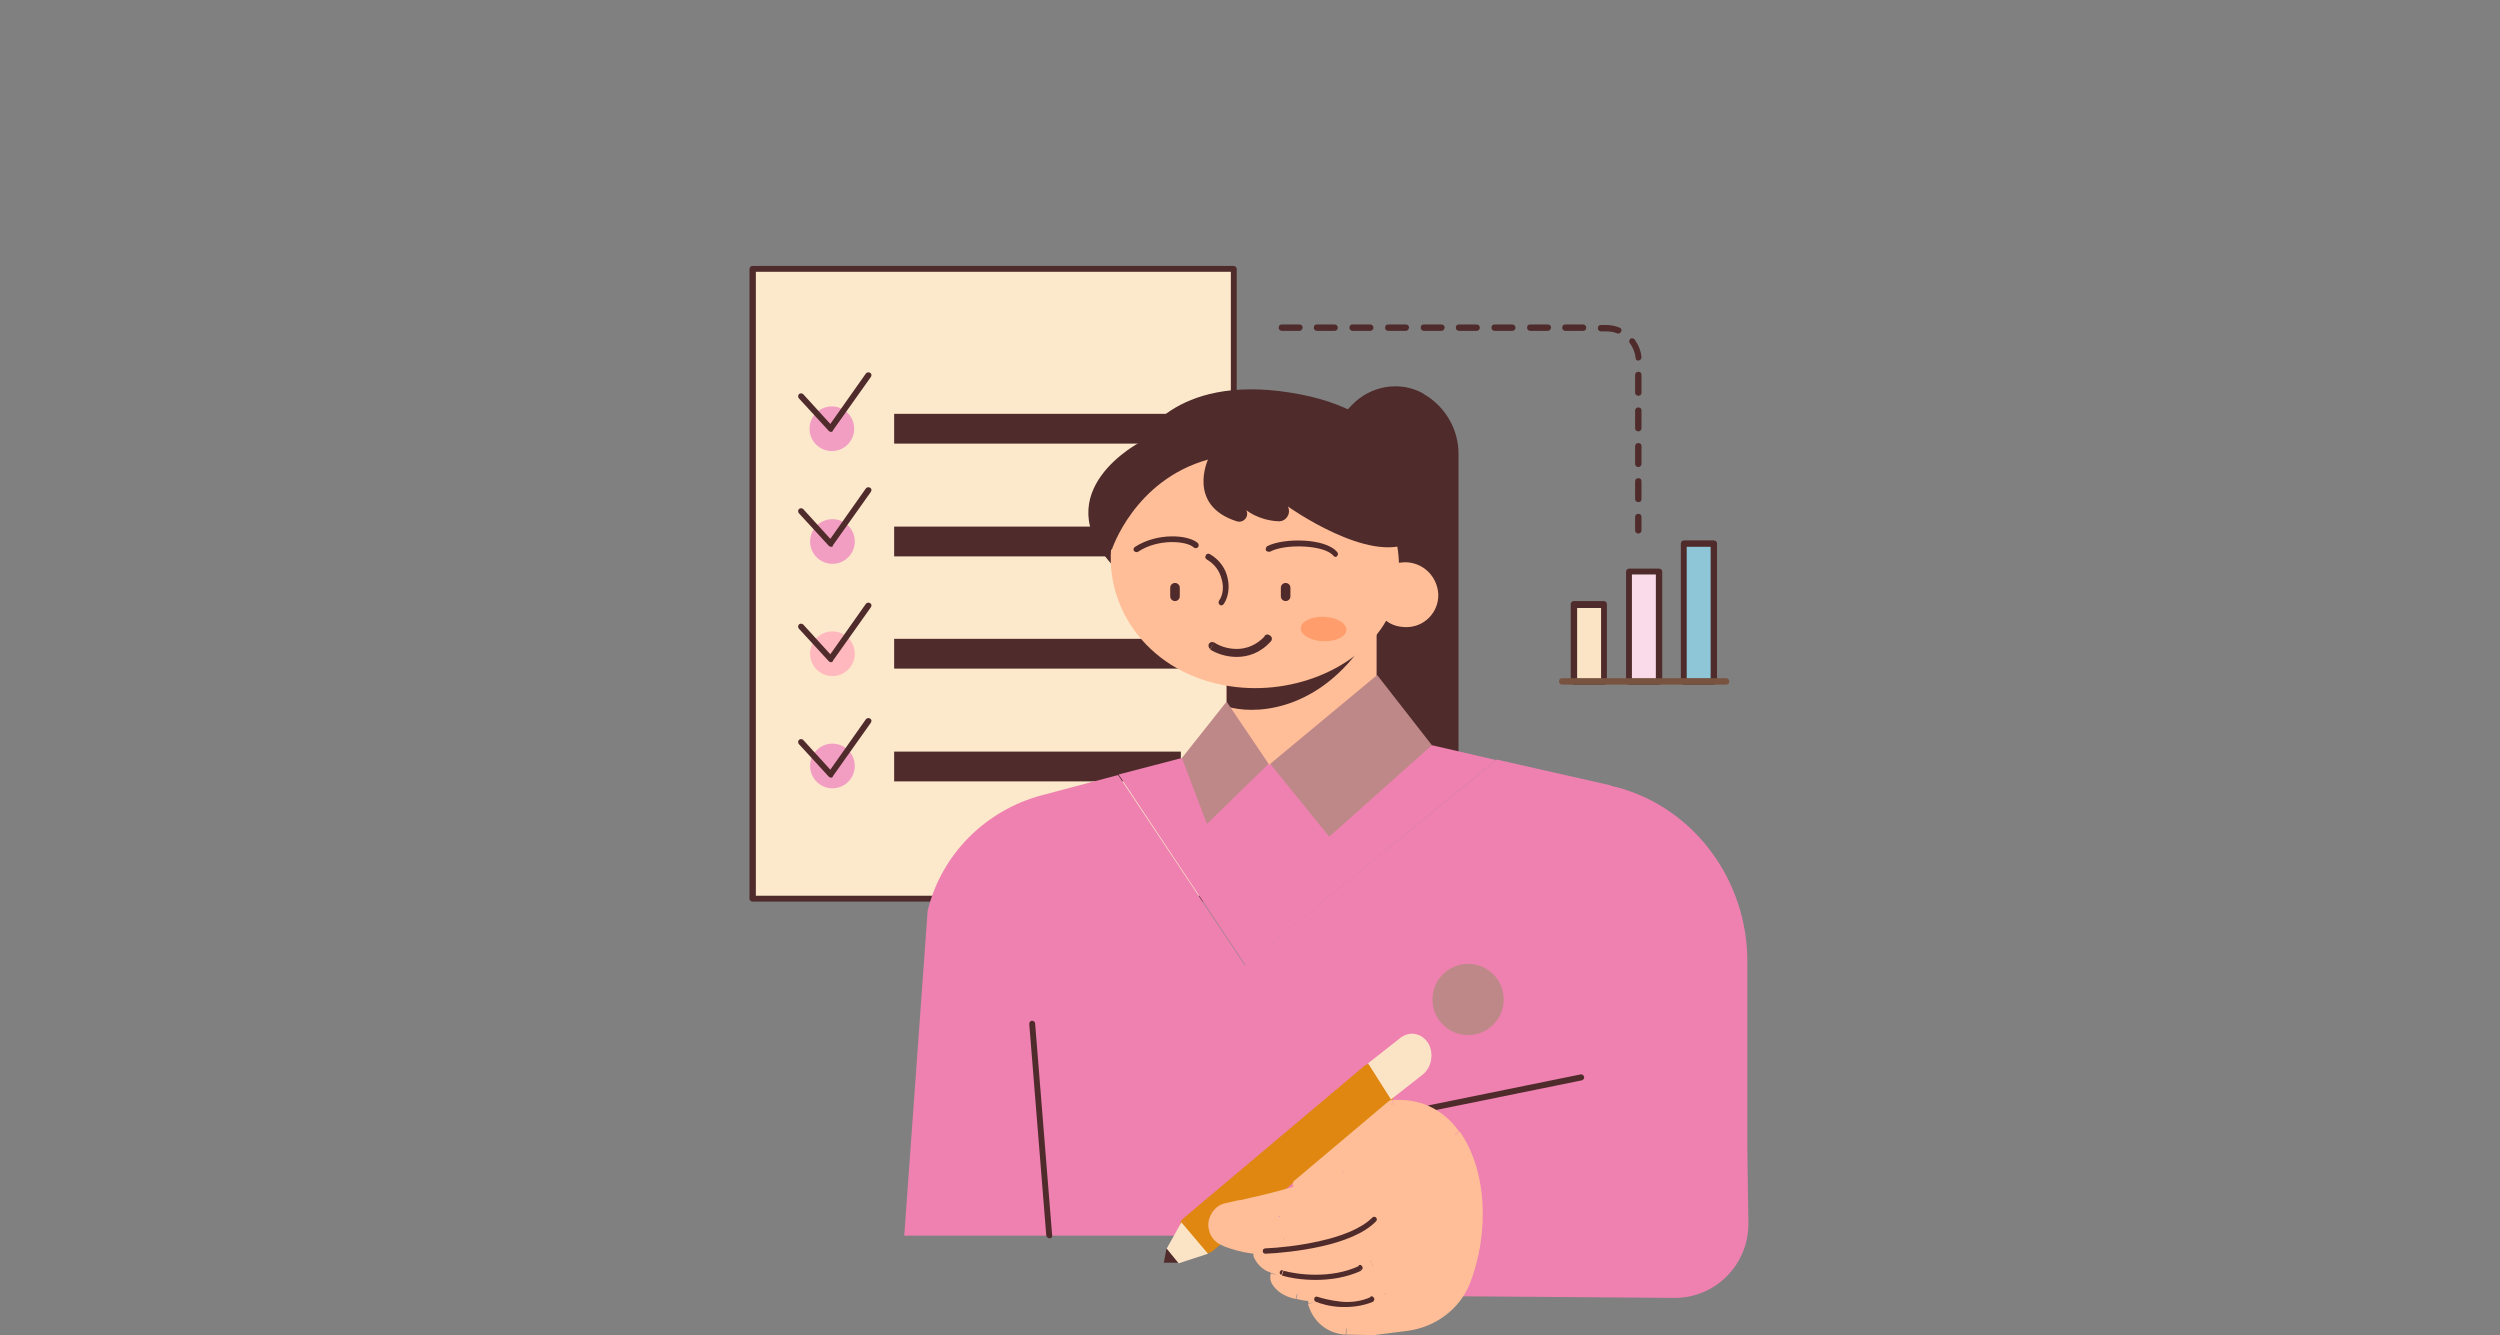 <?xml version="1.0" encoding="utf-8"?>
<!-- Generator: Adobe Illustrator 28.1.0, SVG Export Plug-In . SVG Version: 6.00 Build 0)  -->
<svg version="1.1" id="Layer_1" xmlns="http://www.w3.org/2000/svg" xmlns:xlink="http://www.w3.org/1999/xlink" x="0px" y="0px"
	 viewBox="0 0 470 251" style="enable-background:new 0 0 470 251;" xml:space="preserve">
<rect x="0" y="0" width="470" height="251" fill="#808080" stroke="none"/>
<style type="text/css">
	.st0{fill:#FCE9CC;}
	.st1{fill:#4F2B2B;}
	.st2{fill:#F29EC3;}
	.st3{fill:#FFB8BD;}
	.st4{fill:#EE81B0;}
	.st5{fill:#FFBE97;}
	.st6{fill:#FF9D6C;}
	.st7{fill:#BF8888;}
	.st8{fill:#FBE4C6;}
	.st9{fill:#FADBE9;}
	.st10{fill:#8FC6D7;}
	.st11{fill:#775340;}
	.st12{fill:#DF8711;}
</style>
<rect x="141.6" y="50.6" class="st0" width="90.4" height="118.4"/>
<path class="st1" d="M142.1,168.4h89.3V51.1h-89.3L142.1,168.4L142.1,168.4z M231.9,169.5h-90.4c-0.3,0-0.6-0.2-0.6-0.6V50.6
	c0-0.3,0.2-0.6,0.6-0.6h90.4c0.3,0,0.6,0.2,0.6,0.6v118.4C232.5,169.3,232.2,169.5,231.9,169.5z"/>
<ellipse transform="matrix(0.374 -0.927 0.927 0.374 23.144 195.532)" class="st2" cx="156.5" cy="80.6" rx="4.2" ry="4.2"/>
<circle class="st2" cx="156.5" cy="101.8" r="4.2"/>
<circle class="st3" cx="156.5" cy="122.9" r="4.2"/>
<circle class="st2" cx="156.5" cy="144" r="4.2"/>
<rect x="168.1" y="77.8" class="st1" width="53.9" height="5.6"/>
<rect x="168.1" y="99" class="st1" width="53.9" height="5.6"/>
<rect x="168.1" y="120.1" class="st1" width="53.9" height="5.6"/>
<rect x="168.1" y="141.3" class="st1" width="53.9" height="5.6"/>
<path class="st1" d="M156.2,81.2c-0.1,0-0.3-0.1-0.4-0.2l-5.6-6.1c-0.2-0.2-0.2-0.6,0-0.8c0.2-0.2,0.6-0.2,0.8,0l5.1,5.6l6.7-9.5
	c0.2-0.2,0.5-0.3,0.8-0.1s0.3,0.5,0.1,0.8l-7.1,10C156.6,81.1,156.4,81.2,156.2,81.2C156.2,81.2,156.2,81.2,156.2,81.2L156.2,81.2z"
	/>
<path class="st1" d="M156.2,102.8c-0.1,0-0.3-0.1-0.4-0.2l-5.6-6.1c-0.2-0.2-0.2-0.6,0-0.8c0.2-0.2,0.6-0.2,0.8,0l5.1,5.6l6.7-9.5
	c0.2-0.2,0.5-0.3,0.8-0.1s0.3,0.5,0.1,0.8l-7.1,10C156.6,102.8,156.4,102.8,156.2,102.8C156.2,102.8,156.2,102.8,156.2,102.8
	L156.2,102.8z"/>
<path class="st1" d="M156.2,124.5c-0.1,0-0.3-0.1-0.4-0.2l-5.6-6.1c-0.2-0.2-0.2-0.6,0-0.8c0.2-0.2,0.6-0.2,0.8,0l5.1,5.6l6.7-9.5
	c0.2-0.2,0.5-0.3,0.8-0.1s0.3,0.5,0.1,0.8l-7.1,10C156.6,124.4,156.4,124.5,156.2,124.5C156.2,124.5,156.2,124.5,156.2,124.5
	L156.2,124.5z"/>
<path class="st1" d="M156.2,146.2c-0.1,0-0.3-0.1-0.4-0.2l-5.6-6.1c-0.2-0.2-0.2-0.6,0-0.8s0.6-0.2,0.8,0l5.1,5.6l6.7-9.5
	c0.2-0.2,0.5-0.3,0.8-0.1s0.3,0.5,0.1,0.8l-7.1,10C156.6,146.1,156.4,146.2,156.2,146.2C156.2,146.2,156.2,146.2,156.2,146.2
	L156.2,146.2z"/>
<path class="st1" d="M274.2,146.5V85.3c0-4.6-2.5-8.9-6.5-11.2c0,0-0.1,0-0.1-0.1c-4.4-2.5-10-1.5-13.5,2.2l-2.3,2.4v67.9
	C251.8,146.5,274.6,146.9,274.2,146.5L274.2,146.5z"/>
<polygon class="st4" points="281.3,142.9 269.2,140.1 222.2,142.5 210.3,145.6 234.1,181.4 "/>
<rect x="230.6" y="114" class="st5" width="28.2" height="29.7"/>
<path class="st1" d="M230.6,132.8v-8.2l25.5-3.2C247,134.2,235.3,134.3,230.6,132.8z"/>
<path class="st1" d="M209.1,106.2c-12.6-13.9,5.3-23.1,5.3-23.1s6-12.8,28.1-9.3C263.9,77.1,268.9,91,268,106L209.1,106.2
	L209.1,106.2z"/>
<path class="st5" d="M264.1,105.7c-0.4,0-0.8,0.1-1.1,0.1c-0.4-10.9-8-22.2-22.8-24.5c-14.8-2.3-28.7,7.3-31,19.6s6,25.1,20.8,27.9
	c12.4,2.4,25.4-3,30.6-12.1c1,0.8,2.3,1.2,3.8,1.2c3.4,0,6.1-2.8,6-6.2C270.2,108.3,267.5,105.7,264.1,105.7z"/>
<path class="st1" d="M220.9,113c-0.5,0-0.9-0.4-0.9-0.9l0-1.6c0-0.5,0.4-0.9,0.9-0.9c0.5,0,0.9,0.4,0.9,0.9l0,1.6
	C221.8,112.6,221.4,113,220.9,113z"/>
<path class="st1" d="M241.7,113c-0.5,0-0.9-0.4-0.9-0.9l0-1.6c0-0.5,0.4-0.9,0.9-0.9c0.5,0,0.9,0.4,0.9,0.9l0,1.6
	C242.6,112.6,242.2,113,241.7,113z"/>
<path class="st1" d="M251.1,104.7c-0.2,0-0.3-0.1-0.4-0.2c-1.7-2.1-9.1-2.3-11.9-0.8c-0.3,0.1-0.6,0-0.8-0.2c-0.1-0.3,0-0.6,0.2-0.8
	c3-1.6,11-1.6,13.2,1.1c0.2,0.2,0.2,0.6-0.1,0.8C251.4,104.6,251.2,104.7,251.1,104.7L251.1,104.7z"/>
<path class="st1" d="M227.5,122.1c1.1,0.7,2.9,1.4,5,1.4c2.1,0,4.4-0.7,6.4-2.9l-1.1-1c-1.7,1.8-3.6,2.4-5.3,2.4
	c-1.8,0-3.3-0.6-4.2-1.2L227.5,122.1z M238.9,120.6c0.3-0.3,0.3-0.8-0.1-1.1s-0.8-0.3-1.1,0.1L238.9,120.6z M228.3,120.8
	c-0.4-0.2-0.8-0.1-1,0.2s-0.1,0.8,0.2,1L228.3,120.8z"/>
<path class="st1" d="M213.7,103.8c-0.2,0-0.4-0.1-0.5-0.2c-0.2-0.3-0.1-0.6,0.2-0.8c4.2-2.7,10-2.3,11.8-0.7c0.2,0.2,0.2,0.6,0,0.8
	s-0.6,0.2-0.8,0c-1.3-1.2-6.6-1.7-10.4,0.8C213.9,103.8,213.8,103.8,213.7,103.8L213.7,103.8z"/>
<ellipse transform="matrix(4.029950e-02 -0.999 0.999 4.029950e-02 120.723 362.043)" class="st6" cx="248.8" cy="118.2" rx="2.3" ry="4.3"/>
<path class="st1" d="M229.6,113.8c-0.1,0-0.2,0-0.3-0.1c-0.2-0.2-0.3-0.5-0.1-0.8c0.7-1,0.9-2.5,0.5-3.9c-0.4-1.7-1.4-3-2.8-3.8
	c-0.3-0.2-0.4-0.5-0.2-0.8c0.1-0.3,0.5-0.4,0.8-0.2c1.7,1,2.9,2.6,3.3,4.5c0.4,1.8,0.1,3.6-0.7,4.8
	C229.9,113.8,229.7,113.8,229.6,113.8z"/>
<path class="st1" d="M221.5,78.3c0,0-15.6,9.7-14.1,22.7l1.6,2.4c0,0,4.2-13.1,18.1-17c0,0-4,8.6,5.4,11.6c1.3,0.4,2.4-0.9,1.8-2.1
	c0,0,2.2,1.9,6,2.1c1.4,0.1,2.4-1.3,1.9-2.6l-0.1-0.2c0,0,15.4,11,23.2,6.7C265.4,102,261.7,63.8,221.5,78.3z"/>
<polygon class="st7" points="238.5,143.6 230.6,131.9 222.2,142.5 226.9,154.9 "/>
<polygon class="st7" points="238.8,143.6 258.9,126.9 269.2,140.1 249.9,157.3 "/>
<path class="st1" d="M244.3,62.2h-3.3c-0.3,0-0.6-0.2-0.6-0.6s0.2-0.6,0.6-0.6h3.3c0.3,0,0.6,0.2,0.6,0.6
	C244.8,62,244.6,62.2,244.3,62.2z M250.9,62.2h-3.3c-0.3,0-0.6-0.2-0.6-0.6s0.2-0.6,0.6-0.6h3.3c0.3,0,0.6,0.2,0.6,0.6
	C251.5,62,251.2,62.2,250.9,62.2z M257.6,62.2h-3.3c-0.3,0-0.6-0.2-0.6-0.6s0.2-0.6,0.6-0.6h3.3c0.3,0,0.6,0.2,0.6,0.6
	S257.9,62.2,257.6,62.2z M264.3,62.2h-3.3c-0.3,0-0.6-0.2-0.6-0.6s0.2-0.6,0.6-0.6h3.3c0.3,0,0.6,0.2,0.6,0.6
	C264.8,62,264.6,62.2,264.3,62.2z M271,62.2h-3.3c-0.3,0-0.6-0.2-0.6-0.6s0.2-0.6,0.6-0.6h3.3c0.3,0,0.6,0.2,0.6,0.6
	C271.5,62,271.3,62.2,271,62.2z M277.6,62.2h-3.3c-0.3,0-0.6-0.2-0.6-0.6s0.2-0.6,0.6-0.6h3.3c0.3,0,0.6,0.2,0.6,0.6
	S277.9,62.2,277.6,62.2z M284.3,62.2H281c-0.3,0-0.6-0.2-0.6-0.6s0.2-0.6,0.6-0.6h3.3c0.3,0,0.6,0.2,0.6,0.6S284.6,62.2,284.3,62.2z
	 M291,62.2h-3.3c-0.3,0-0.6-0.2-0.6-0.6s0.2-0.6,0.6-0.6h3.3c0.3,0,0.6,0.2,0.6,0.6C291.5,62,291.3,62.2,291,62.2z M297.6,62.2h-3.3
	c-0.3,0-0.6-0.2-0.6-0.6s0.2-0.6,0.6-0.6h3.3c0.3,0,0.6,0.2,0.6,0.6S298,62.2,297.6,62.2z M304.3,62.7c-0.1,0-0.1,0-0.2,0
	c-0.7-0.3-1.4-0.4-2.1-0.4h-1c-0.3,0-0.6-0.2-0.6-0.6s0.2-0.6,0.6-0.6h1c0.9,0,1.7,0.2,2.5,0.5c0.3,0.1,0.4,0.4,0.3,0.7
	C304.7,62.5,304.5,62.7,304.3,62.7L304.3,62.7z M308,67.8c-0.3,0-0.5-0.2-0.5-0.5c-0.1-1-0.5-2-1.1-2.8c-0.2-0.2-0.1-0.6,0.1-0.8
	s0.6-0.1,0.8,0.1c0.7,1,1.2,2.1,1.3,3.4C308.6,67.5,308.4,67.7,308,67.8C308.1,67.8,308,67.8,308,67.8L308,67.8z M308,74.4
	c-0.3,0-0.6-0.2-0.6-0.6v-3.3c0-0.3,0.2-0.6,0.6-0.6s0.6,0.2,0.6,0.6v3.3C308.6,74.2,308.4,74.4,308,74.4z M308,81.1
	c-0.3,0-0.6-0.2-0.6-0.6v-3.3c0-0.3,0.2-0.6,0.6-0.6s0.6,0.2,0.6,0.6v3.3C308.6,80.8,308.4,81.1,308,81.1z M308,87.8
	c-0.3,0-0.6-0.2-0.6-0.6v-3.3c0-0.3,0.2-0.6,0.6-0.6s0.6,0.2,0.6,0.6v3.3C308.6,87.5,308.4,87.8,308,87.8z M308,94.4
	c-0.3,0-0.6-0.2-0.6-0.6v-3.3c0-0.3,0.2-0.6,0.6-0.6s0.6,0.2,0.6,0.6v3.3C308.6,94.2,308.4,94.4,308,94.4z M308,100.3
	c-0.3,0-0.6-0.2-0.6-0.6v-2.5c0-0.3,0.2-0.6,0.6-0.6s0.6,0.2,0.6,0.6v2.5C308.6,100,308.4,100.3,308,100.3z"/>
<rect x="295.9" y="113.7" class="st8" width="5.6" height="14.5"/>
<rect x="306.2" y="107.5" class="st9" width="5.6" height="20.6"/>
<rect x="316.5" y="102.2" class="st10" width="5.6" height="25.9"/>
<path class="st1" d="M296.5,127.6h4.5v-13.3h-4.5V127.6z M301.5,128.7h-5.6c-0.3,0-0.6-0.2-0.6-0.6v-14.5c0-0.3,0.2-0.6,0.6-0.6h5.6
	c0.3,0,0.6,0.2,0.6,0.6v14.5C302.1,128.4,301.9,128.7,301.5,128.7z"/>
<path class="st1" d="M306.8,127.6h4.5V108h-4.5V127.6z M311.9,128.7h-5.6c-0.3,0-0.6-0.2-0.6-0.6v-20.6c0-0.3,0.2-0.6,0.6-0.6h5.6
	c0.3,0,0.6,0.2,0.6,0.6v20.6C312.4,128.4,312.2,128.7,311.9,128.7z"/>
<path class="st1" d="M317.1,127.6h4.5v-24.8h-4.5V127.6z M322.2,128.7h-5.6c-0.3,0-0.6-0.2-0.6-0.6v-25.9c0-0.3,0.2-0.6,0.6-0.6h5.6
	c0.3,0,0.6,0.2,0.6,0.6v25.9C322.7,128.4,322.5,128.7,322.2,128.7z"/>
<path class="st11" d="M324.5,128.7h-30.8c-0.3,0-0.6-0.2-0.6-0.6s0.2-0.6,0.6-0.6h30.8c0.3,0,0.6,0.2,0.6,0.6
	S324.9,128.7,324.5,128.7z"/>
<path class="st4" d="M274.2,243.7l40.5,0.3c7.8,0.1,14.1-6.3,14-14.1l-0.2-13.9l0-35.3c0-15.1-9.9-28.8-24.5-32.7
	c-0.5-0.1-1-0.2-1.4-0.4l-21.2-4.8L234,181.4l-23.8-35.7l-14.3,3.8c-10.6,2.8-18.9,11.1-21.5,21.7l-4.4,61.1h99.1L274.2,243.7
	L274.2,243.7z"/>
<path class="st1" d="M197.3,232.8c-0.3,0-0.5-0.2-0.6-0.5l-3.2-39.8c0-0.3,0.2-0.6,0.5-0.6c0.3,0,0.6,0.2,0.6,0.5l3.2,39.8
	C197.9,232.5,197.7,232.8,197.3,232.8C197.4,232.8,197.3,232.8,197.3,232.8z"/>
<path class="st1" d="M268.7,208.9c-0.3,0-0.5-0.2-0.5-0.4c-0.1-0.3,0.1-0.6,0.4-0.7l28.5-5.8c0.3-0.1,0.6,0.1,0.7,0.4
	c0.1,0.3-0.1,0.6-0.4,0.7l-28.5,5.8C268.8,208.9,268.7,208.9,268.7,208.9L268.7,208.9z"/>
<path class="st12" d="M226.8,229.7L226.8,229.7v2l0,0V229.7z M229.2,232.4c-0.7-0.4-1.2-1.1-1.4-1.9l-1.9,0.5
	c0.3,1.3,1.2,2.4,2.3,3.1L229.2,232.4z M227.6,235.5l1.8-1.5l-1.3-1.5l-1.8,1.5L227.6,235.5z M222.1,230.6l4,4.8l1.5-1.3l-4-4.8
	L222.1,230.6z M256.6,200.3l-34.3,28.9l1.3,1.5l34.3-28.9L256.6,200.3z M262,205.2l-4-4.8l-1.5,1.3l4,4.8L262,205.2z M241.8,223.5
	l20.1-16.9l-1.3-1.5L240.5,222L241.8,223.5z M241.9,223.4C241.9,223.4,241.9,223.4,241.9,223.4C241.9,223.4,241.9,223.4,241.9,223.4
	c0,0-0.1,0.1-0.1,0.1l-1.3-1.5c-0.2,0.1-0.3,0.3-0.3,0.4L241.9,223.4z M232.8,225.9c2.7-0.6,5.6-1.2,8.6-2.1l-0.5-1.9
	c-2.9,0.8-5.8,1.4-8.5,2L232.8,225.9z M230.2,226.5c0.8-0.2,1.7-0.4,2.6-0.6l-0.4-1.9c-0.9,0.2-1.7,0.4-2.6,0.6L230.2,226.5z
	 M228.1,227.9c0.5-0.8,1.2-1.3,2.1-1.5l-0.4-1.9c-1.4,0.3-2.6,1.2-3.3,2.4L228.1,227.9z M227.8,230.5c-0.2-0.9-0.1-1.8,0.4-2.5
	l-1.7-1c-0.8,1.2-1,2.7-0.6,4.1L227.8,230.5z M226.8,230.7l1-0.2c-0.1-0.4-0.5-0.8-1-0.8V230.7z M228.7,233.2l0.6,0.8
	c0.2-0.2,0.4-0.5,0.4-0.8c0-0.3-0.2-0.6-0.5-0.8L228.7,233.2z M226.9,234.7l-0.8,0.6c0.4,0.4,1,0.5,1.4,0.1L226.9,234.7z M222.9,230
	l-0.6-0.8c-0.2,0.2-0.3,0.4-0.4,0.7c0,0.3,0.1,0.5,0.2,0.7L222.9,230z M257.2,201.1l0.8-0.6c-0.2-0.2-0.4-0.3-0.7-0.4
	s-0.5,0.1-0.7,0.2L257.2,201.1z M261.2,205.8l0.6,0.8c0.4-0.4,0.5-1,0.1-1.4L261.2,205.8z M241.2,222.7l0.6,0.8l0,0L241.2,222.7z
	 M241.1,222.9l0.3,1c0.2-0.1,0.4-0.2,0.6-0.4L241.1,222.9z M232.6,224.9l0.2,1l0,0L232.6,224.9z M230,225.5l0.2,1l0,0L230,225.5z
	 M227.3,227.4l-0.9-0.5l0,0L227.3,227.4z M226.8,230.7l-1,0.2c0.1,0.4,0.5,0.8,1,0.8V230.7z"/>
<path class="st12" d="M226.8,230.7c-0.3-1.1-0.1-2.3,0.5-3.3c0.6-1,1.6-1.7,2.7-1.9c0.8-0.2,1.7-0.4,2.6-0.6
	c2.7-0.6,5.6-1.2,8.5-2.1c0,0,0.1-0.1,0.1-0.1l20.1-16.9l-4-4.8L222.9,230l4,4.8l1.8-1.5C227.8,232.7,227.1,231.8,226.8,230.7
	L226.8,230.7z"/>
<path class="st8" d="M219.3,234.8l1.4,1.8c0,0.2,0.4,0.4,0.9,0.9l5.5-1.8l-5-5.9L219.3,234.8L219.3,234.8z"/>
<polygon class="st1" points="218.8,237.4 221.5,237.4 219.3,234.7 "/>
<path class="st5" d="M242.7,231.8L242.7,231.8l-1.4,1.4l0,0L242.7,231.8z M240.6,228.6c0.5,1.2,0.6,2.4,0.4,3.7l2,0.3
	c0.2-1.6,0-3.2-0.6-4.7L240.6,228.6z M241.1,228.9c-0.2,0.1-0.5,0-0.6-0.2l1.9-0.8c-0.3-0.8-1.2-1.2-2-0.8L241.1,228.9z
	 M241.4,228.3c0.1,0.2,0,0.5-0.2,0.6l-0.8-1.9c-0.8,0.3-1.2,1.2-0.8,2L241.4,228.3z M241.9,232.4c0.2-1.4,0-2.9-0.5-4.1l-1.8,0.8
	c0.4,0.9,0.5,2,0.4,3.1L241.9,232.4z M241.5,231.9c0.2,0,0.4,0.3,0.4,0.5l-2-0.3c-0.1,0.9,0.4,1.6,1.3,1.8L241.5,231.9z
	 M241.5,231.9C241.5,231.9,241.5,231.9,241.5,231.9l-0.2,2c0.1,0,0.1,0,0.2,0V231.9z M241,232.3c0-0.2,0.2-0.4,0.4-0.4v2
	c0.8,0,1.4-0.6,1.5-1.3L241,232.3z M263,207.8L263,207.8h-2l0,0H263z M274.3,212.7c-3-4.2-7.3-6.2-12.4-5.9l0.1,2
	c4.4-0.3,8.1,1.4,10.7,5L274.3,212.7z M276.3,241.4c1.9-4.8,2.7-10.2,2.4-15.3c-0.3-5.1-1.8-9.9-4.3-13.4l-1.6,1.2
	c2.2,3.1,3.6,7.5,3.9,12.4c0.3,4.8-0.4,9.9-2.2,14.4L276.3,241.4z M264.6,250.2c5.3-0.7,9.8-4.1,11.7-8.8l-1.9-0.8
	c-1.6,4.1-5.5,7-10.1,7.6L264.6,250.2z M258.3,251l6.3-0.8l-0.3-2l-6.3,0.8L258.3,251z M253.1,250.9l5.1,0.1l0.1-2l-5.1-0.1
	L253.1,250.9z M246.2,246c1.1,2.9,3.8,4.8,6.8,4.9l0.1-2c-2.2-0.1-4.2-1.5-5-3.6L246.2,246z M245.9,245.2l0.3,0.8l1.9-0.7l-0.3-0.8
	L245.9,245.2z M248.6,243.9c-0.6,0-1.1,0-1.7-0.1l-0.1,2c0.6,0,1.2,0.1,1.8,0.1L248.6,243.9L248.6,243.9z M260.4,242.4
	c-0.3,0.1-6.3,1.5-11.8,1.5v2c5.6,0,11.9-1.4,12.2-1.5L260.4,242.4z M260,242.9c-0.1-0.2,0.1-0.5,0.3-0.5l0.5,1.9
	c0.8-0.2,1.4-1,1.2-1.9L260,242.9z M260.5,243.3c-0.2,0.1-0.5-0.1-0.5-0.3l2-0.5c-0.2-0.8-1-1.4-1.9-1.2L260.5,243.3z M243.7,244.2
	c3.1,0.8,7.3,0.6,10.7,0.1c3.4-0.4,6.1-1.1,6.2-1.1l-0.5-1.9c0,0-0.2,0-0.5,0.1c-0.3,0.1-0.7,0.2-1.3,0.3c-1.1,0.2-2.6,0.5-4.2,0.7
	c-3.4,0.4-7.3,0.6-9.9-0.1L243.7,244.2z M239.1,241.3c0.4,0.7,1,1.3,1.7,1.8c0.8,0.5,1.7,0.9,2.8,1.1l0.5-1.9
	c-1-0.3-1.8-0.6-2.3-0.9c-0.6-0.3-0.8-0.7-1-0.9L239.1,241.3z M238.9,239.4c-0.1,0.4-0.2,1.1,0.2,1.9l1.8-0.8
	c-0.1-0.3-0.1-0.5-0.1-0.6L238.9,239.4z M245,239.1c-1.7,0-3.3-0.1-5-0.5l-0.4,2c1.8,0.4,3.6,0.5,5.3,0.5L245,239.1L245,239.1z
	 M257.8,237.1c-0.3,0.1-6.3,2-12.8,2v2c6.8,0,13.1-2,13.4-2.1L257.8,237.1z M257.5,237.6c-0.1-0.2,0-0.5,0.3-0.6l0.6,1.9
	c0.8-0.3,1.3-1.1,1-2L257.5,237.6z M258.1,237.9c-0.2,0.1-0.5-0.1-0.6-0.3l1.9-0.6c-0.3-0.8-1.1-1.3-2-1L258.1,237.9z M239.4,239.4
	c4.2,0.9,8.8,0.5,12.4-0.1c3.6-0.6,6.2-1.4,6.3-1.4l-0.6-1.9c0,0-0.2,0.1-0.5,0.1c-0.3,0.1-0.7,0.2-1.2,0.3
	c-1.1,0.3-2.6,0.6-4.3,0.9c-3.5,0.6-7.8,0.9-11.6,0.1L239.4,239.4z M235.7,236.3c0.7,1.6,2.1,2.8,3.8,3.1l0.4-1.9
	c-1-0.2-1.9-0.9-2.4-2.1L235.7,236.3z M239.1,235c-0.8,0-1.6,0-2.4-0.1l-0.2,2c0.9,0.1,1.7,0.1,2.6,0.1L239.1,235L239.1,235z
	 M257.4,229.8c0,0-0.1,0.1-0.4,0.2c-0.3,0.1-0.6,0.4-1.1,0.6c-1,0.5-2.3,1.1-4,1.8c-3.4,1.3-7.9,2.6-12.8,2.6v2
	c10.3,0,19.2-5.4,19.4-5.4L257.4,229.8z M257.2,230.4c-0.1-0.2-0.1-0.5,0.1-0.6l1,1.7c0.7-0.4,1-1.4,0.5-2.1L257.2,230.4z
	 M257.8,230.6c-0.2,0.1-0.5,0.1-0.6-0.1l1.7-1c-0.5-0.7-1.4-1-2.1-0.5L257.8,230.6z M230.1,234.3c6.6,2.6,13.6,1.6,18.8,0.1
	c5.2-1.5,8.9-3.7,9-3.8l-1-1.7c0,0,0,0-0.2,0.1c-0.1,0.1-0.3,0.1-0.5,0.3c-0.4,0.2-1,0.5-1.8,0.9c-1.5,0.7-3.6,1.6-6.1,2.3
	c-5,1.5-11.4,2.3-17.5-0.1L230.1,234.3z M230.1,234.2c-0.1,0-0.2-0.1-0.3-0.1l1.3-1.5c-0.3-0.2-0.6-0.4-1-0.4L230.1,234.2z
	 M227.3,231.3c0.3,1.3,1.2,2.3,2.4,2.8l0.8-1.8c-0.6-0.3-1.1-0.8-1.3-1.5L227.3,231.3z M227.8,228.1c-0.6,1-0.8,2.1-0.5,3.2l1.9-0.5
	c-0.1-0.6-0.1-1.2,0.2-1.7L227.8,228.1z M230.4,226.2c-1.1,0.2-2,0.9-2.6,1.9l1.7,1c0.3-0.5,0.8-0.8,1.4-1L230.4,226.2z M233,225.6
	c-0.9,0.2-1.7,0.4-2.6,0.6l0.4,1.9c0.8-0.2,1.7-0.4,2.6-0.6L233,225.6z M252.2,219.6c-6.4,3.2-13.2,4.7-19.3,6.1l0.4,1.9
	c6.1-1.3,13.1-2.9,19.7-6.2L252.2,219.6z M252,220.2c-0.1-0.2,0-0.5,0.2-0.6l0.9,1.8c0.8-0.4,1.1-1.3,0.7-2.1L252,220.2z
	 M252.6,220.4c-0.2,0.1-0.5,0-0.6-0.2l1.8-0.9c-0.4-0.8-1.3-1.1-2.1-0.7L252.6,220.4z M244.3,223.7c2.8-0.9,5.6-1.9,8.3-3.3
	l-0.9-1.8c-2.6,1.3-5.3,2.3-8,3.2L244.3,223.7z M261.1,207l-17.8,15l1.3,1.5l17.7-15L261.1,207z M261.8,206.8c0.1,0,0.1,0,0.2,0
	s0,0,0,0l-0.5,1.9c0.1,0,0.3,0.1,0.5,0L261.8,206.8z M242,232.5l-0.7,0.7c0.3,0.3,0.7,0.4,1,0.2s0.6-0.4,0.7-0.8L242,232.5z
	 M241.5,228.3l-0.9,0.4l0,0L241.5,228.3z M240.8,228l0.4,0.9l0,0L240.8,228z M240.5,228.7l0.9-0.4l0,0L240.5,228.7z M240.9,232.3
	l1,0.1l0,0L240.9,232.3z M241.4,232.9l-0.1,1c0,0,0,0,0,0L241.4,232.9z M242,232.5l0.7-0.7c-0.3-0.3-0.7-0.4-1-0.2s-0.6,0.4-0.7,0.8
	L242,232.5z M262,207.8h-1c0,0.3,0.1,0.5,0.3,0.7s0.5,0.3,0.8,0.3L262,207.8z M273.5,213.2l-0.8,0.6l0,0L273.5,213.2z M275.3,241
	l-0.9-0.4l0,0L275.3,241z M264.4,249.2l-0.1-1l0,0L264.4,249.2z M258.2,250l0,1c0,0,0.1,0,0.2,0L258.2,250z M253.1,249.9l0-1l0,0
	L253.1,249.9z M247.2,245.6l0.9-0.4l0,0L247.2,245.6z M246.9,244.8l0.1-1c-0.3,0-0.7,0.1-0.9,0.4s-0.2,0.6-0.1,0.9L246.9,244.8z
	 M260.6,243.4l0.2,1l0,0L260.6,243.4z M261,242.7l1-0.2l0,0L261,242.7z M260.3,242.3l-0.2-1c0,0,0,0,0,0L260.3,242.3z M243.9,243.3
	l0.3-1l0,0L243.9,243.3z M240,240.9l-0.9,0.4l0,0L240,240.9z M239.9,239.6l0.2-1c-0.5-0.1-1,0.2-1.2,0.7L239.9,239.6z M258.1,238
	l-0.3-0.9l0,0L258.1,238z M258.5,237.3l-1,0.3l0,0L258.5,237.3z M257.8,237l-0.3-0.9l0,0L257.8,237z M239.6,238.5l-0.2,1l0,0
	L239.6,238.5z M236.6,235.9l0.1-1c-0.4,0-0.7,0.1-0.9,0.4s-0.2,0.7-0.1,1L236.6,235.9z M257.9,230.7l-0.5-0.9l0,0L257.9,230.7z
	 M257.3,229.7l-0.5-0.9l0,0L257.3,229.7z M230.5,233.3l-0.7,0.8c0.1,0.1,0.2,0.1,0.3,0.2L230.5,233.3z M230.1,233.2l-0.4,0.9
	c0.1,0.1,0.2,0.1,0.4,0.1L230.1,233.2z M228.3,231.1l1-0.2l0,0L228.3,231.1z M228.6,228.6l-0.9-0.5l0,0L228.6,228.6z M230.6,227.2
	l-0.2-1l0,0L230.6,227.2z M233.2,226.6l-0.2-1l0,0L233.2,226.6z M252.7,220.5l0.4,0.9l0,0L252.7,220.5z M252.9,219.7l-0.9,0.4v0
	L252.9,219.7z M252.2,219.5l-0.4-0.9l0,0L252.2,219.5z M244,222.7l-0.6-0.8c-0.4,0.3-0.5,0.8-0.2,1.2c0.2,0.4,0.7,0.6,1.2,0.5
	L244,222.7z M261.8,207.8l0.2-1c-0.3-0.1-0.6,0-0.9,0.2L261.8,207.8z M262,207.8h1c0-0.3-0.1-0.6-0.3-0.8c-0.2-0.2-0.5-0.3-0.8-0.2
	L262,207.8z"/>
<path class="st5" d="M242,232.5c0,0.3-0.3,0.5-0.6,0.5c0,0-0.1,0-0.1,0c-0.3-0.1-0.5-0.3-0.5-0.6c0.2-1.2,0-2.5-0.4-3.6
	c-0.1-0.3,0-0.6,0.3-0.7c0.3-0.1,0.6,0,0.7,0.3C242.1,229.6,242.2,231,242,232.5L242,232.5z M262,207.8c-0.1,0-0.1,0-0.2,0l-17.8,15
	c2.7-0.9,5.5-1.9,8.1-3.3c0.3-0.1,0.6,0,0.8,0.2s0,0.6-0.2,0.8c-6.5,3.3-13.4,4.8-19.5,6.2c-0.9,0.2-1.7,0.4-2.6,0.6s-1.5,0.7-2,1.4
	c-0.4,0.7-0.6,1.6-0.4,2.4c0.2,0.9,0.9,1.7,1.9,2.1c0.1,0,0.2,0.1,0.4,0.1c12.7,4.9,26.7-3.5,26.8-3.6c0.3-0.2,0.6-0.1,0.8,0.2
	s0.1,0.6-0.2,0.8c-0.1,0.1-8.8,5.3-18.8,5.3c-0.8,0-1.6,0-2.5-0.1c0.6,1.3,1.8,2.3,3.1,2.6c8,1.8,18-1.4,18.1-1.5
	c0.3-0.1,0.6,0.1,0.7,0.4c0.1,0.3-0.1,0.6-0.4,0.7c-0.3,0.1-6.5,2.1-13.1,2.1c-1.7,0-3.5-0.1-5.1-0.5c-0.1,0.3-0.1,0.7,0.1,1.2
	c0.5,1,1.8,1.8,3.9,2.4c5.7,1.5,16.3-0.9,16.4-1c0.3-0.1,0.6,0.1,0.7,0.4s-0.1,0.6-0.4,0.7c-0.3,0.1-6.4,1.5-12,1.5
	c-0.6,0-1.2,0-1.8-0.1l0.3,0.8c0.9,2.5,3.3,4.1,5.9,4.2l5.1,0.1l6.3-0.8c4.9-0.6,9.1-3.8,10.9-8.2c3.7-9.2,3-21.1-1.8-27.7
	C270.7,209.4,266.7,207.5,262,207.8L262,207.8z"/>
<path class="st1" d="M237.9,235.7c2.5-0.1,6.6-0.5,10.6-1.4c4-0.9,8-2.4,10.2-4.7l-0.7-0.7c-2.1,2.1-5.8,3.5-9.8,4.4
	c-3.9,0.9-7.9,1.3-10.4,1.4L237.9,235.7z M258.7,229.6c0.2-0.2,0.2-0.5,0-0.7c-0.2-0.2-0.5-0.2-0.7,0L258.7,229.6z M237.9,234.7
	c-0.3,0-0.5,0.2-0.5,0.5s0.2,0.5,0.5,0.5L237.9,234.7z"/>
<path class="st1" d="M241,239.8c2.6,0.8,9.3,1.7,14.9-0.9l-0.4-0.9c-5.3,2.5-11.7,1.6-14.2,0.9L241,239.8z M255.9,238.8
	c0.2-0.1,0.4-0.4,0.2-0.7s-0.4-0.4-0.7-0.2L255.9,238.8z M241.2,238.8c-0.3-0.1-0.5,0.1-0.6,0.3c-0.1,0.3,0.1,0.5,0.3,0.6
	L241.2,238.8z"/>
<path class="st1" d="M247.3,244.7c1,0.4,2.6,0.9,4.6,1c1.9,0.1,4.2-0.1,6.3-1l-0.4-0.9c-1.9,0.9-4,1.1-5.8,0.9s-3.4-0.6-4.3-0.9
	L247.3,244.7z M258.1,244.7c0.2-0.1,0.4-0.4,0.2-0.7s-0.4-0.4-0.7-0.2L258.1,244.7z M247.7,243.8c-0.2-0.1-0.6,0-0.6,0.3
	c-0.1,0.2,0,0.6,0.3,0.6L247.7,243.8z"/>
<path class="st8" d="M267.5,202c1.7-1.4,2.1-4,1-5.9c-0.6-0.9-1.4-1.5-2.4-1.7c-1-0.2-2,0.1-2.8,0.7l-6.1,4.8l4.3,6.8L267.5,202
	L267.5,202z"/>
<circle class="st7" cx="276" cy="187.9" r="6.7"/>
</svg>

